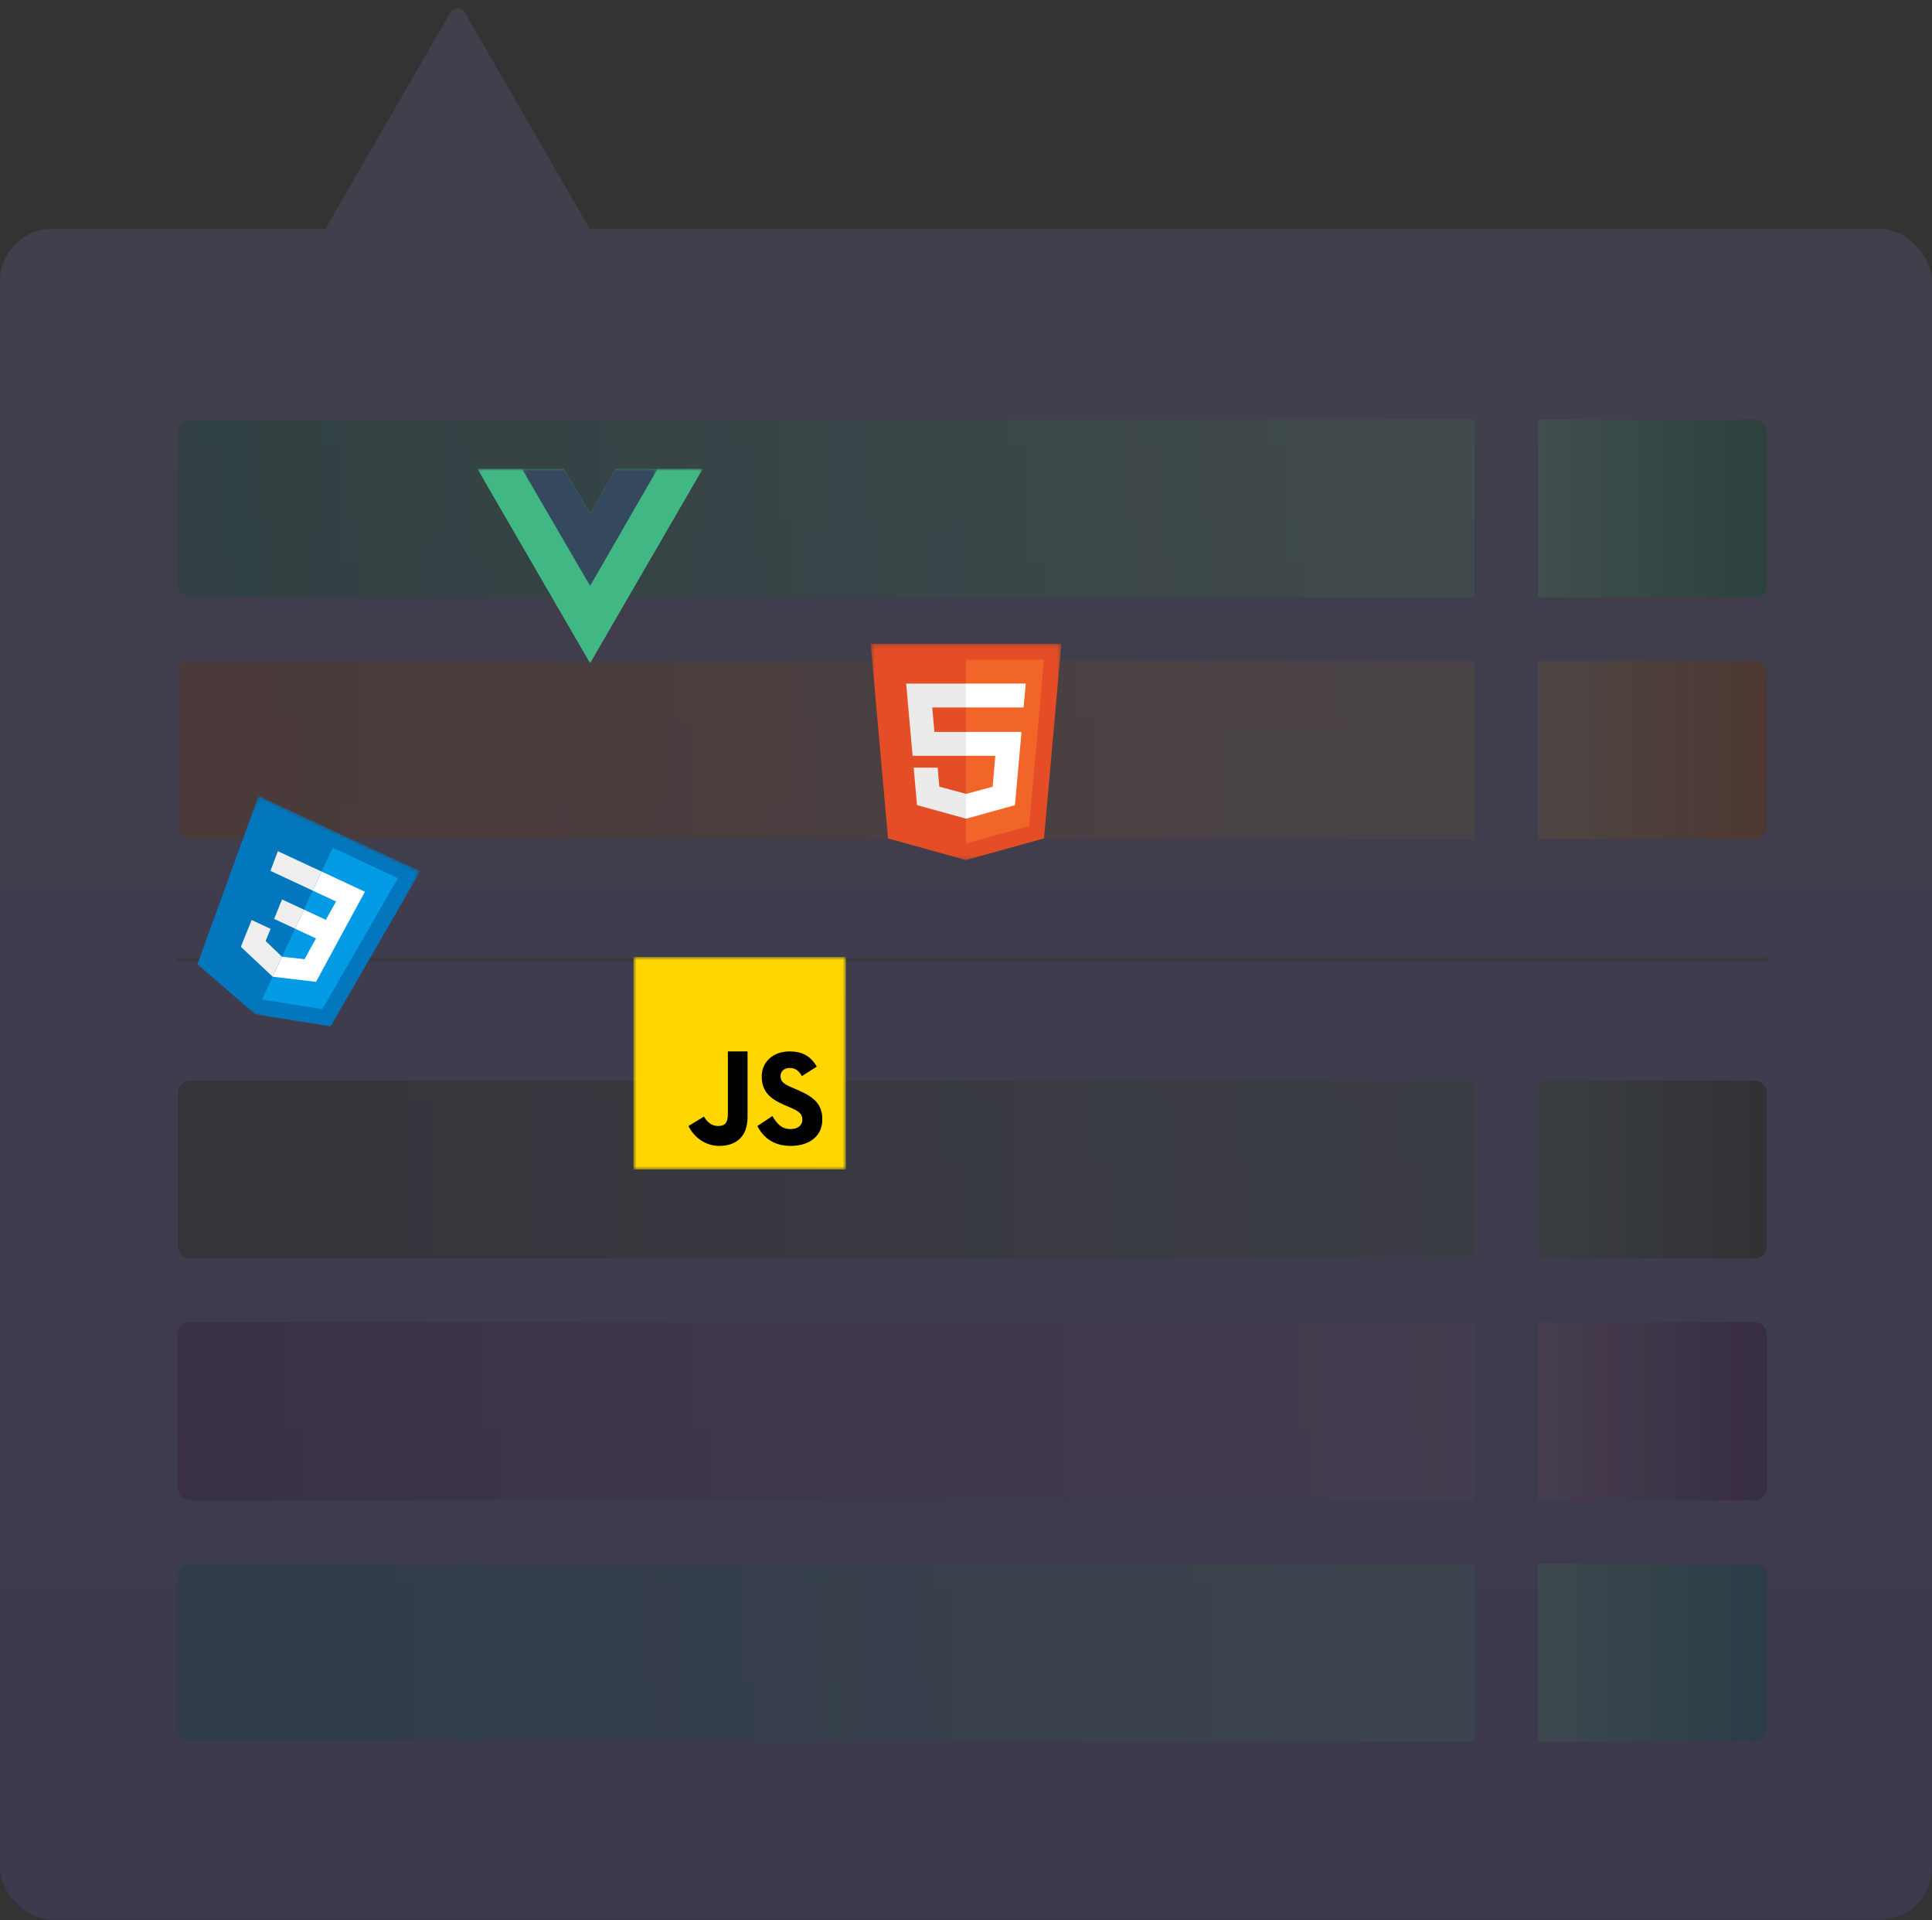 <svg width="478" height="475" viewBox="0 0 478 475" fill="none" xmlns="http://www.w3.org/2000/svg">
<rect x="0" y="0" width="478" height="475" fill="#333333" stroke="none"/>
<g opacity="0.14">
<rect y="56.605" width="478" height="418.25" rx="13" fill="url(#paint0_linear_283_1590)"/>
<path d="M111.478 3C112.248 1.667 114.172 1.667 114.942 3L152.329 67.757C153.099 69.09 152.137 70.757 150.597 70.757H75.823C74.283 70.757 73.321 69.09 74.091 67.757L111.478 3Z" fill="url(#paint1_linear_283_1590)"/>
<path d="M44.026 106.776C44.026 105.12 45.37 103.776 47.026 103.776H364.79V147.803H47.026C45.37 147.803 44.026 146.46 44.026 144.803V106.776Z" fill="url(#paint2_linear_283_1590)" fill-opacity="0.73"/>
<path d="M44.026 270.303C44.026 268.646 45.37 267.303 47.026 267.303H364.79V311.329H47.026C45.37 311.329 44.026 309.986 44.026 308.329V270.303Z" fill="url(#paint3_linear_283_1590)" fill-opacity="0.73"/>
<path d="M44.026 166.526C44.026 164.87 45.37 163.526 47.026 163.526H364.79V207.553H47.026C45.37 207.553 44.026 206.21 44.026 204.553V166.526Z" fill="url(#paint4_linear_283_1590)" fill-opacity="0.73"/>
<path d="M44.026 330.053C44.026 328.396 45.37 327.053 47.026 327.053H364.79V371.079H47.026C45.37 371.079 44.026 369.736 44.026 368.079V330.053Z" fill="url(#paint5_linear_283_1590)" fill-opacity="0.73"/>
<path d="M44.026 389.803C44.026 388.146 45.37 386.803 47.026 386.803H364.79V430.829H47.026C45.37 430.829 44.026 429.486 44.026 427.829V389.803Z" fill="url(#paint6_linear_283_1590)" fill-opacity="0.73"/>
<path d="M380.513 103.776H434.118C435.775 103.776 437.118 105.12 437.118 106.776V144.803C437.118 146.46 435.775 147.803 434.118 147.803H380.513V103.776Z" fill="url(#paint7_linear_283_1590)"/>
<path d="M380.513 267.303H434.118C435.775 267.303 437.118 268.646 437.118 270.303V308.329C437.118 309.986 435.775 311.329 434.118 311.329H380.513V267.303Z" fill="url(#paint8_linear_283_1590)"/>
<path d="M380.513 163.526H434.118C435.775 163.526 437.118 164.87 437.118 166.526V204.553C437.118 206.21 435.775 207.553 434.118 207.553H380.513V163.526Z" fill="url(#paint9_linear_283_1590)"/>
<path d="M380.513 327.053H434.118C435.775 327.053 437.118 328.396 437.118 330.053V368.079C437.118 369.736 435.775 371.079 434.118 371.079H380.513V327.053Z" fill="url(#paint10_linear_283_1590)"/>
<path d="M380.513 386.803H434.118C435.775 386.803 437.118 388.146 437.118 389.803V427.829C437.118 429.486 435.775 430.829 434.118 430.829H380.513V386.803Z" fill="url(#paint11_linear_283_1590)"/>
<path d="M44.026 237.428H437.118" stroke="#625A8D" stroke-linecap="round"/>
</g>
<mask id="mask0_283_1590" style="mask-type:luminance" maskUnits="userSpaceOnUse" x="43" y="196" width="61" height="65">
<path d="M63.955 196.865L103.972 215.511L83.141 260.218L43.124 241.572L63.955 196.865Z" fill="white"/>
</mask>
<g mask="url(#mask0_283_1590)">
<path d="M103.966 215.509L63.961 196.868L48.852 238.514L63.132 250.895L81.798 253.865L103.966 215.509Z" fill="#0277BD"/>
</g>
<path d="M82.319 209.719L64.832 247.249L79.764 249.625L98.439 217.23L82.319 209.719Z" fill="#039BE5"/>
<path d="M90.285 220.59L79.578 215.601L77.385 220.307L83.151 222.994L80.605 227.535L75.193 225.013L73 229.719L78.177 232.132L75.357 237.261L69.766 236.66L67.463 241.602L78.184 242.874L85.312 229.728L90.285 220.59Z" fill="white"/>
<path d="M79.578 215.601L77.385 220.307L66.913 215.428L68.753 210.557L79.578 215.601ZM69.78 222.491L67.822 227.307L73 229.719L75.192 225.013L69.78 222.491ZM66.961 229.769L62.255 227.576L59.593 234.212L67.463 241.602L69.765 236.66L65.709 232.766L66.961 229.769Z" fill="#EEEEEE"/>
<mask id="mask1_283_1590" style="mask-type:luminance" maskUnits="userSpaceOnUse" x="156" y="236" width="54" height="54">
<path d="M156.715 236.715H209.299V289.299H156.715V236.715Z" fill="white"/>
</mask>
<g mask="url(#mask1_283_1590)">
<path d="M156.715 236.715H209.299V289.299H156.715V236.715Z" fill="#FFD600"/>
<path d="M191.097 276.075C192.107 277.717 193.206 279.29 195.532 279.29C197.487 279.29 198.512 278.319 198.512 276.975C198.512 275.367 197.452 274.796 195.302 273.859L194.123 273.357C190.721 271.914 188.459 270.105 188.459 266.286C188.459 262.765 191.153 260.087 195.364 260.087C198.363 260.087 200.518 261.125 202.072 263.845L198.4 266.192C197.592 264.749 196.719 264.181 195.364 264.181C193.983 264.181 193.108 265.053 193.108 266.192C193.108 267.6 193.984 268.17 196.007 269.042L197.186 269.545C201.195 271.252 203.457 272.996 203.457 276.916C203.457 281.141 200.12 283.456 195.642 283.456C191.261 283.456 188.774 281.258 187.389 278.536L191.097 276.075ZM174.173 276.195C174.912 277.518 176.036 278.536 177.651 278.536C179.196 278.536 180.086 277.926 180.086 275.552V260.085H184.954V276.3C184.954 281.218 182.102 283.456 177.936 283.456C174.172 283.456 171.455 280.906 170.348 278.536L174.173 276.195Z" fill="#000001"/>
</g>
<mask id="mask2_283_1590" style="mask-type:luminance" maskUnits="userSpaceOnUse" x="118" y="116" width="56" height="48">
<path d="M118.159 116.001H173.833V163.996H118.159V116.001Z" fill="white"/>
</mask>
<g mask="url(#mask2_283_1590)">
<path d="M162.684 116.001H173.811L145.993 163.996L118.175 116.001H139.456L145.993 127.131L152.391 116.001H162.684Z" fill="#41B883"/>
<path d="M118.175 116.001L145.993 163.996L173.811 116.001H162.684L145.993 144.798L129.163 116.001H118.175Z" fill="#41B883"/>
</g>
<mask id="mask3_283_1590" style="mask-type:luminance" maskUnits="userSpaceOnUse" x="129" y="116" width="34" height="29">
<path d="M129.142 116.001H162.704V144.949H129.142V116.001Z" fill="white"/>
</mask>
<g mask="url(#mask3_283_1590)">
<path d="M129.163 116.001L145.993 144.937L162.684 116.001H152.391L145.993 127.131L139.456 116.001H129.163Z" fill="#35495E"/>
</g>
<mask id="mask4_283_1590" style="mask-type:luminance" maskUnits="userSpaceOnUse" x="215" y="159" width="48" height="54">
<path d="M215.431 159.231H262.583V212.767H215.431V159.231Z" fill="white"/>
</mask>
<g mask="url(#mask4_283_1590)">
<path d="M219.711 207.398L215.417 159.256H262.596L258.299 207.392L238.976 212.744L219.711 207.398Z" fill="#E44D26"/>
</g>
<path d="M254.619 204.327L258.292 163.193H239.007V208.654L254.619 204.327Z" fill="#F16529"/>
<path d="M238.986 169.097H224.195L225.789 186.952H239.006V181.049H231.191L230.651 175.003H239.006V169.097H238.986ZM239.006 196.363L238.981 196.37L232.403 194.595L231.985 189.886H226.053L226.881 199.157L238.98 202.5L239.006 202.491V196.363Z" fill="#EBEBEB"/>
<path d="M238.987 186.952H246.26L245.591 194.608L239.004 196.385V202.528L251.113 199.173L252.734 181.045H239.007L238.987 186.952ZM253.641 170.682L253.781 169.097H238.983V175.001H253.249L253.367 173.674L253.641 170.682Z" fill="white"/>
<defs>
<linearGradient id="paint0_linear_283_1590" x1="239" y1="56.605" x2="239" y2="474.855" gradientUnits="userSpaceOnUse">
<stop stop-color="#9B8CE6"/>
<stop offset="1" stop-color="#7B61FF"/>
</linearGradient>
<linearGradient id="paint1_linear_283_1590" x1="113.21" y1="0" x2="113.21" y2="94.342" gradientUnits="userSpaceOnUse">
<stop stop-color="#7B61FF"/>
<stop offset="0" stop-color="#9B8CE6"/>
</linearGradient>
<linearGradient id="paint2_linear_283_1590" x1="44.026" y1="125.79" x2="364.79" y2="125.79" gradientUnits="userSpaceOnUse">
<stop stop-color="#009989"/>
<stop offset="1" stop-color="#95F9EF"/>
</linearGradient>
<linearGradient id="paint3_linear_283_1590" x1="44.026" y1="289.316" x2="364.79" y2="289.316" gradientUnits="userSpaceOnUse">
<stop stop-color="#1F2937"/>
<stop offset="1" stop-color="#647EA2"/>
</linearGradient>
<linearGradient id="paint4_linear_283_1590" x1="44.026" y1="185.54" x2="364.79" y2="185.54" gradientUnits="userSpaceOnUse">
<stop stop-color="#F85931"/>
<stop offset="1" stop-color="#EEBBAE"/>
</linearGradient>
<linearGradient id="paint5_linear_283_1590" x1="44.026" y1="349.066" x2="364.79" y2="349.066" gradientUnits="userSpaceOnUse">
<stop stop-color="#500498"/>
<stop offset="1" stop-color="#C282FF"/>
</linearGradient>
<linearGradient id="paint6_linear_283_1590" x1="44.026" y1="408.816" x2="364.79" y2="408.816" gradientUnits="userSpaceOnUse">
<stop offset="0.112" stop-color="#0078C2"/>
<stop offset="1" stop-color="#81CDFC"/>
</linearGradient>
<linearGradient id="paint7_linear_283_1590" x1="380.513" y1="125.79" x2="437.118" y2="125.79" gradientUnits="userSpaceOnUse">
<stop stop-color="#95F9EF"/>
<stop offset="1" stop-color="#009989"/>
</linearGradient>
<linearGradient id="paint8_linear_283_1590" x1="380.513" y1="289.316" x2="437.118" y2="289.316" gradientUnits="userSpaceOnUse">
<stop stop-color="#647EA2"/>
<stop offset="1" stop-color="#1F2937"/>
</linearGradient>
<linearGradient id="paint9_linear_283_1590" x1="380.513" y1="185.54" x2="437.118" y2="185.54" gradientUnits="userSpaceOnUse">
<stop stop-color="#EEBBAE"/>
<stop offset="1" stop-color="#F85931"/>
</linearGradient>
<linearGradient id="paint10_linear_283_1590" x1="380.513" y1="349.066" x2="437.118" y2="349.066" gradientUnits="userSpaceOnUse">
<stop stop-color="#C282FF"/>
<stop offset="1" stop-color="#500498"/>
</linearGradient>
<linearGradient id="paint11_linear_283_1590" x1="380.513" y1="408.816" x2="437.118" y2="408.816" gradientUnits="userSpaceOnUse">
<stop stop-color="#81CDFC"/>
<stop offset="1" stop-color="#0078C2"/>
</linearGradient>
</defs>
</svg>
